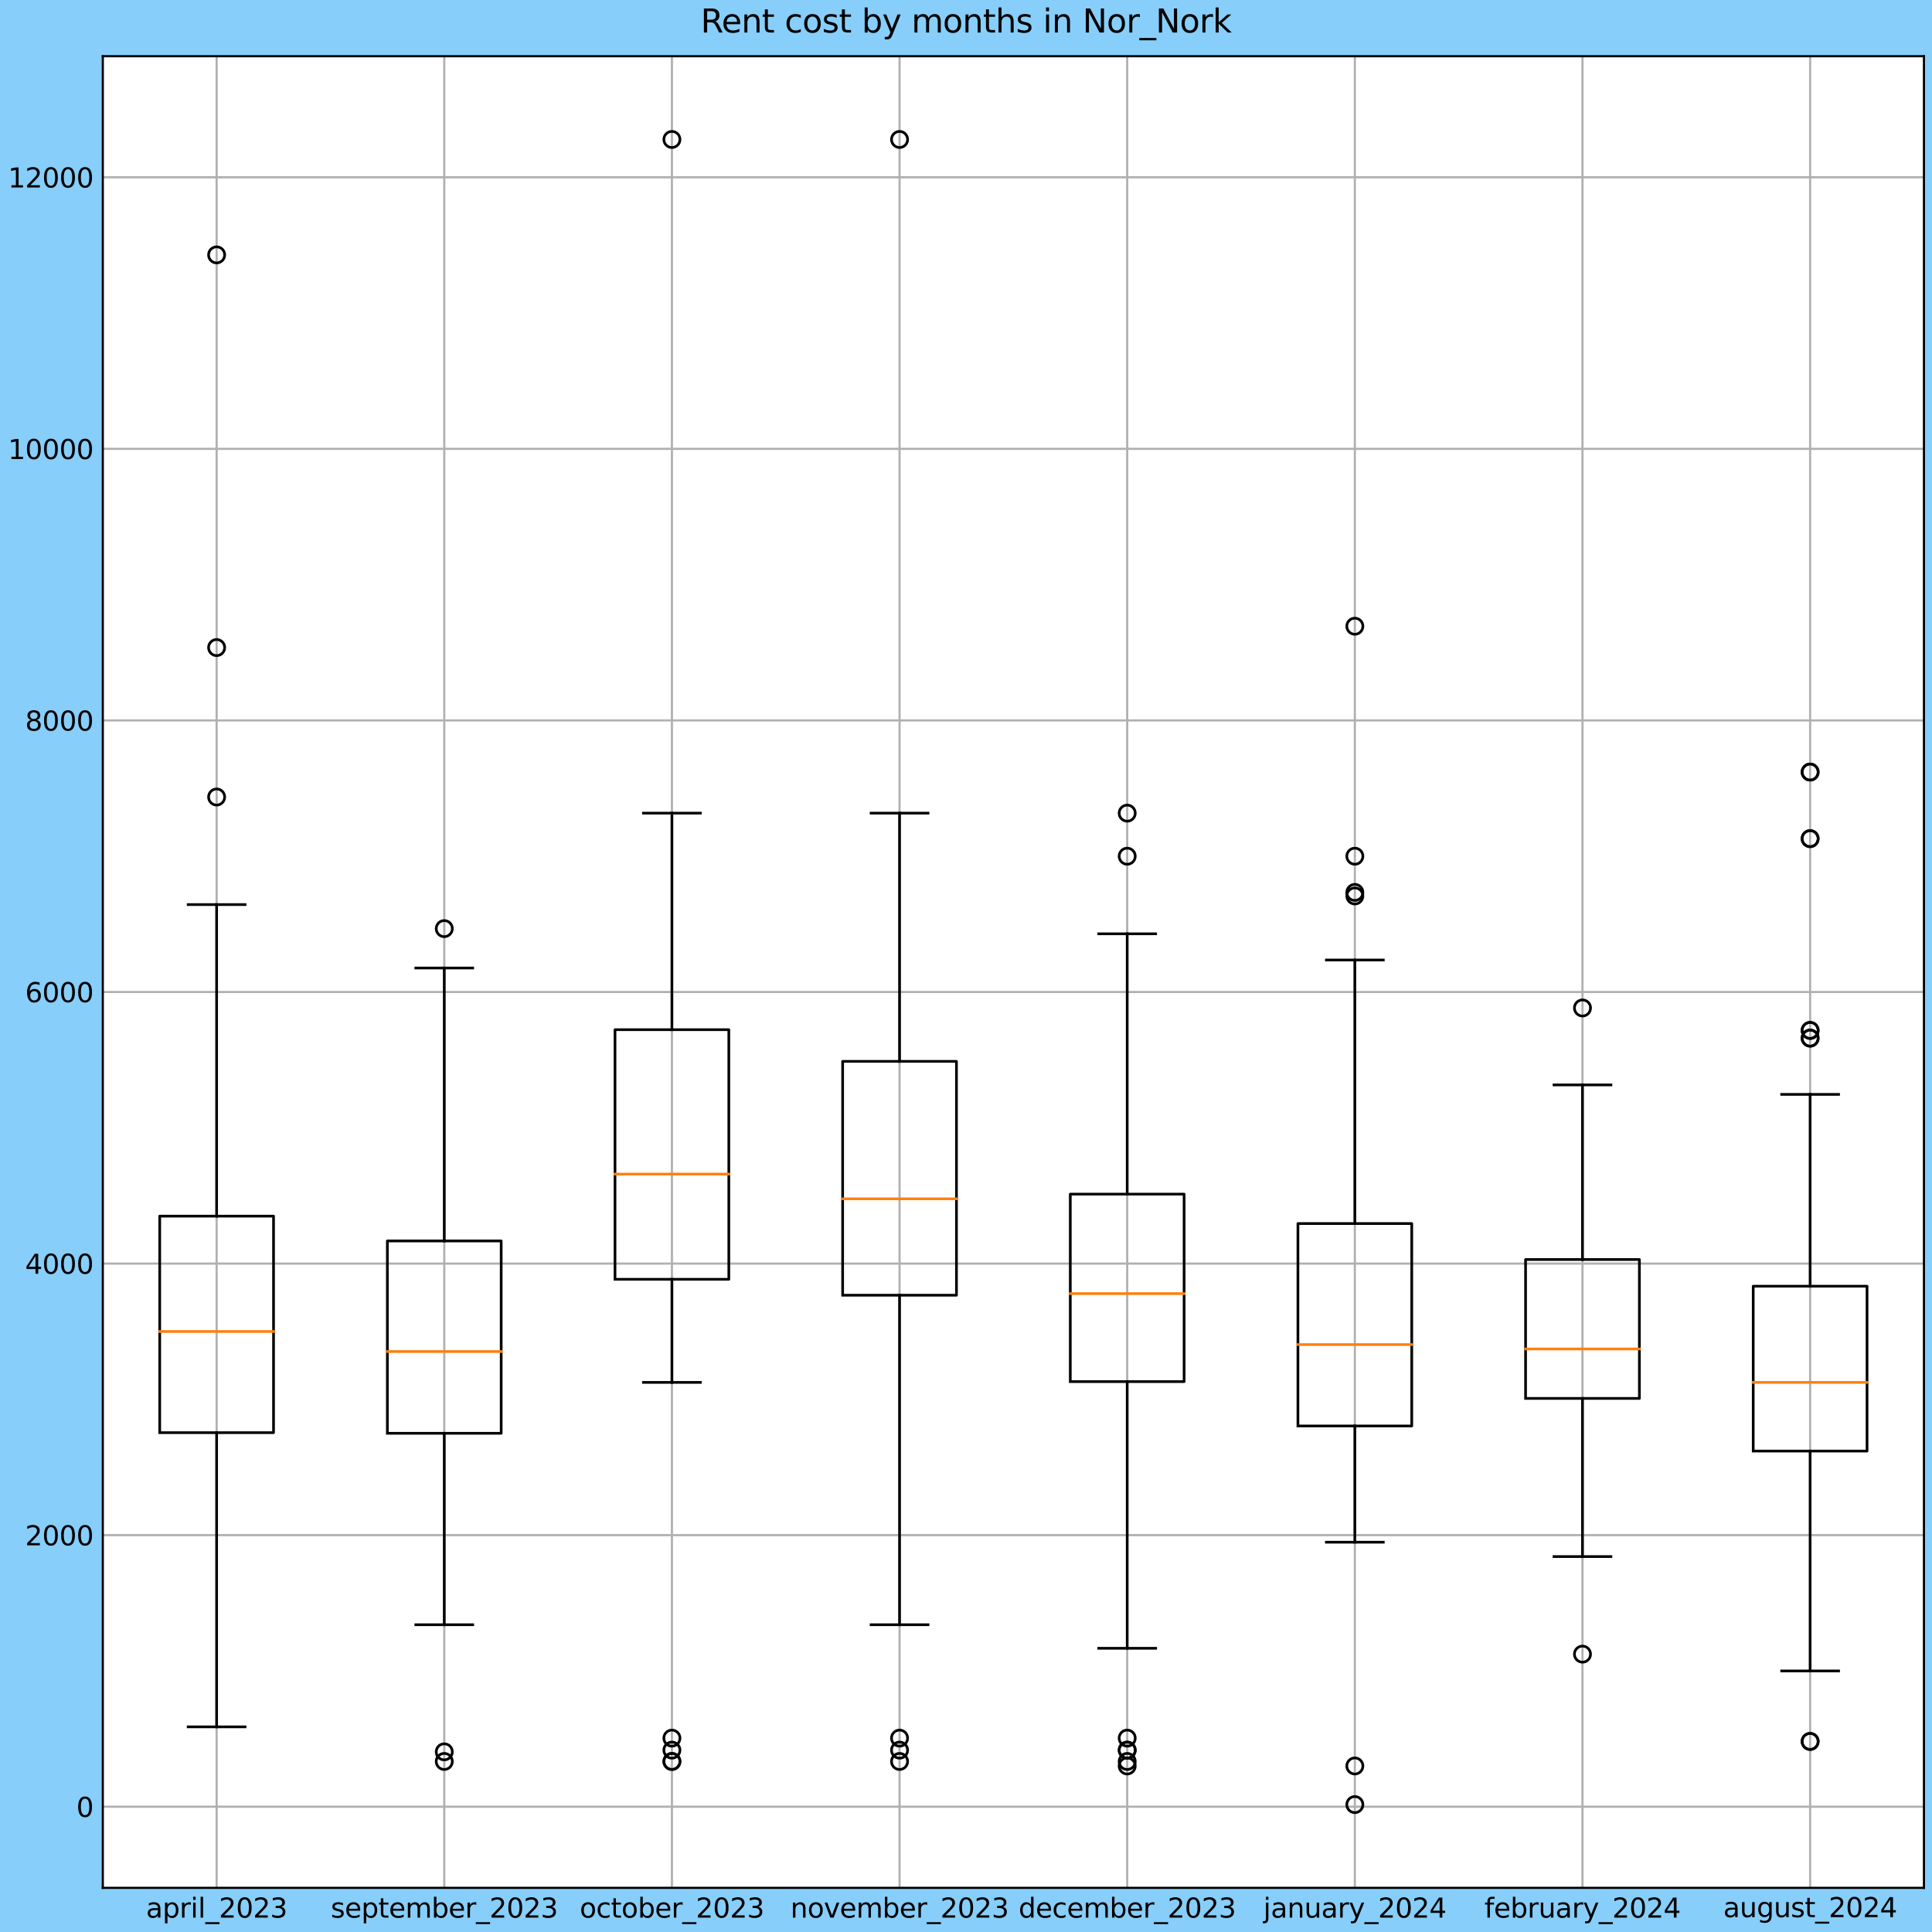 <?xml version="1.0" encoding="utf-8" standalone="no"?>
<!DOCTYPE svg PUBLIC "-//W3C//DTD SVG 1.1//EN"
  "http://www.w3.org/Graphics/SVG/1.1/DTD/svg11.dtd">
<svg xmlns:xlink="http://www.w3.org/1999/xlink" width="720pt" height="720pt" viewBox="0 0 720 720" xmlns="http://www.w3.org/2000/svg" version="1.1">
 <defs>
  <style type="text/css">*{stroke-linejoin: round; stroke-linecap: butt}</style>
 </defs>
 <g id="figure_1">
  <g id="patch_1">
   <path d="M 0 720 
L 720 720 
L 720 0 
L 0 0 
z
" style="fill: #87cefa"/>
  </g>
  <g id="axes_1">
   <g id="patch_2">
    <path d="M 38.313 703.544 
L 717 703.544 
L 717 20.948 
L 38.313 20.948 
z
" style="fill: #ffffff"/>
   </g>
   <g id="matplotlib.axis_1">
    <g id="xtick_1">
     <g id="line2d_1">
      <path d="M 80.731 703.544 
L 80.731 20.948 
" clip-path="url(#p7c874beedf)" style="fill: none; stroke: #b0b0b0; stroke-width: 0.8; stroke-linecap: square"/>
     </g>
     <g id="line2d_2"/>
     <g id="text_1">
      <!-- april_2023 -->
      <g transform="translate(54.434 714.642)scale(0.1 -0.1)">
       <defs>
        <path id="DejaVuSans-61" d="M 2194 1759 
Q 1497 1759 1228 1600 
Q 959 1441 959 1056 
Q 959 750 1161 570 
Q 1363 391 1709 391 
Q 2188 391 2477 730 
Q 2766 1069 2766 1631 
L 2766 1759 
L 2194 1759 
z
M 3341 1997 
L 3341 0 
L 2766 0 
L 2766 531 
Q 2569 213 2275 61 
Q 1981 -91 1556 -91 
Q 1019 -91 701 211 
Q 384 513 384 1019 
Q 384 1609 779 1909 
Q 1175 2209 1959 2209 
L 2766 2209 
L 2766 2266 
Q 2766 2663 2505 2880 
Q 2244 3097 1772 3097 
Q 1472 3097 1187 3025 
Q 903 2953 641 2809 
L 641 3341 
Q 956 3463 1253 3523 
Q 1550 3584 1831 3584 
Q 2591 3584 2966 3190 
Q 3341 2797 3341 1997 
z
" transform="scale(0.016)"/>
        <path id="DejaVuSans-70" d="M 1159 525 
L 1159 -1331 
L 581 -1331 
L 581 3500 
L 1159 3500 
L 1159 2969 
Q 1341 3281 1617 3432 
Q 1894 3584 2278 3584 
Q 2916 3584 3314 3078 
Q 3713 2572 3713 1747 
Q 3713 922 3314 415 
Q 2916 -91 2278 -91 
Q 1894 -91 1617 61 
Q 1341 213 1159 525 
z
M 3116 1747 
Q 3116 2381 2855 2742 
Q 2594 3103 2138 3103 
Q 1681 3103 1420 2742 
Q 1159 2381 1159 1747 
Q 1159 1113 1420 752 
Q 1681 391 2138 391 
Q 2594 391 2855 752 
Q 3116 1113 3116 1747 
z
" transform="scale(0.016)"/>
        <path id="DejaVuSans-72" d="M 2631 2963 
Q 2534 3019 2420 3045 
Q 2306 3072 2169 3072 
Q 1681 3072 1420 2755 
Q 1159 2438 1159 1844 
L 1159 0 
L 581 0 
L 581 3500 
L 1159 3500 
L 1159 2956 
Q 1341 3275 1631 3429 
Q 1922 3584 2338 3584 
Q 2397 3584 2469 3576 
Q 2541 3569 2628 3553 
L 2631 2963 
z
" transform="scale(0.016)"/>
        <path id="DejaVuSans-69" d="M 603 3500 
L 1178 3500 
L 1178 0 
L 603 0 
L 603 3500 
z
M 603 4863 
L 1178 4863 
L 1178 4134 
L 603 4134 
L 603 4863 
z
" transform="scale(0.016)"/>
        <path id="DejaVuSans-6c" d="M 603 4863 
L 1178 4863 
L 1178 0 
L 603 0 
L 603 4863 
z
" transform="scale(0.016)"/>
        <path id="DejaVuSans-5f" d="M 3263 -1063 
L 3263 -1509 
L -63 -1509 
L -63 -1063 
L 3263 -1063 
z
" transform="scale(0.016)"/>
        <path id="DejaVuSans-32" d="M 1228 531 
L 3431 531 
L 3431 0 
L 469 0 
L 469 531 
Q 828 903 1448 1529 
Q 2069 2156 2228 2338 
Q 2531 2678 2651 2914 
Q 2772 3150 2772 3378 
Q 2772 3750 2511 3984 
Q 2250 4219 1831 4219 
Q 1534 4219 1204 4116 
Q 875 4013 500 3803 
L 500 4441 
Q 881 4594 1212 4672 
Q 1544 4750 1819 4750 
Q 2544 4750 2975 4387 
Q 3406 4025 3406 3419 
Q 3406 3131 3298 2873 
Q 3191 2616 2906 2266 
Q 2828 2175 2409 1742 
Q 1991 1309 1228 531 
z
" transform="scale(0.016)"/>
        <path id="DejaVuSans-30" d="M 2034 4250 
Q 1547 4250 1301 3770 
Q 1056 3291 1056 2328 
Q 1056 1369 1301 889 
Q 1547 409 2034 409 
Q 2525 409 2770 889 
Q 3016 1369 3016 2328 
Q 3016 3291 2770 3770 
Q 2525 4250 2034 4250 
z
M 2034 4750 
Q 2819 4750 3233 4129 
Q 3647 3509 3647 2328 
Q 3647 1150 3233 529 
Q 2819 -91 2034 -91 
Q 1250 -91 836 529 
Q 422 1150 422 2328 
Q 422 3509 836 4129 
Q 1250 4750 2034 4750 
z
" transform="scale(0.016)"/>
        <path id="DejaVuSans-33" d="M 2597 2516 
Q 3050 2419 3304 2112 
Q 3559 1806 3559 1356 
Q 3559 666 3084 287 
Q 2609 -91 1734 -91 
Q 1441 -91 1130 -33 
Q 819 25 488 141 
L 488 750 
Q 750 597 1062 519 
Q 1375 441 1716 441 
Q 2309 441 2620 675 
Q 2931 909 2931 1356 
Q 2931 1769 2642 2001 
Q 2353 2234 1838 2234 
L 1294 2234 
L 1294 2753 
L 1863 2753 
Q 2328 2753 2575 2939 
Q 2822 3125 2822 3475 
Q 2822 3834 2567 4026 
Q 2313 4219 1838 4219 
Q 1578 4219 1281 4162 
Q 984 4106 628 3988 
L 628 4550 
Q 988 4650 1302 4700 
Q 1616 4750 1894 4750 
Q 2613 4750 3031 4423 
Q 3450 4097 3450 3541 
Q 3450 3153 3228 2886 
Q 3006 2619 2597 2516 
z
" transform="scale(0.016)"/>
       </defs>
       <use xlink:href="#DejaVuSans-61"/>
       <use xlink:href="#DejaVuSans-70" x="61.279"/>
       <use xlink:href="#DejaVuSans-72" x="124.756"/>
       <use xlink:href="#DejaVuSans-69" x="165.869"/>
       <use xlink:href="#DejaVuSans-6c" x="193.652"/>
       <use xlink:href="#DejaVuSans-5f" x="221.436"/>
       <use xlink:href="#DejaVuSans-32" x="271.436"/>
       <use xlink:href="#DejaVuSans-30" x="335.059"/>
       <use xlink:href="#DejaVuSans-32" x="398.682"/>
       <use xlink:href="#DejaVuSans-33" x="462.305"/>
      </g>
     </g>
    </g>
    <g id="xtick_2">
     <g id="line2d_3">
      <path d="M 165.567 703.544 
L 165.567 20.948 
" clip-path="url(#p7c874beedf)" style="fill: none; stroke: #b0b0b0; stroke-width: 0.8; stroke-linecap: square"/>
     </g>
     <g id="line2d_4"/>
     <g id="text_2">
      <!-- september_2023 -->
      <g transform="translate(123.273 714.642)scale(0.1 -0.1)">
       <defs>
        <path id="DejaVuSans-73" d="M 2834 3397 
L 2834 2853 
Q 2591 2978 2328 3040 
Q 2066 3103 1784 3103 
Q 1356 3103 1142 2972 
Q 928 2841 928 2578 
Q 928 2378 1081 2264 
Q 1234 2150 1697 2047 
L 1894 2003 
Q 2506 1872 2764 1633 
Q 3022 1394 3022 966 
Q 3022 478 2636 193 
Q 2250 -91 1575 -91 
Q 1294 -91 989 -36 
Q 684 19 347 128 
L 347 722 
Q 666 556 975 473 
Q 1284 391 1588 391 
Q 1994 391 2212 530 
Q 2431 669 2431 922 
Q 2431 1156 2273 1281 
Q 2116 1406 1581 1522 
L 1381 1569 
Q 847 1681 609 1914 
Q 372 2147 372 2553 
Q 372 3047 722 3315 
Q 1072 3584 1716 3584 
Q 2034 3584 2315 3537 
Q 2597 3491 2834 3397 
z
" transform="scale(0.016)"/>
        <path id="DejaVuSans-65" d="M 3597 1894 
L 3597 1613 
L 953 1613 
Q 991 1019 1311 708 
Q 1631 397 2203 397 
Q 2534 397 2845 478 
Q 3156 559 3463 722 
L 3463 178 
Q 3153 47 2828 -22 
Q 2503 -91 2169 -91 
Q 1331 -91 842 396 
Q 353 884 353 1716 
Q 353 2575 817 3079 
Q 1281 3584 2069 3584 
Q 2775 3584 3186 3129 
Q 3597 2675 3597 1894 
z
M 3022 2063 
Q 3016 2534 2758 2815 
Q 2500 3097 2075 3097 
Q 1594 3097 1305 2825 
Q 1016 2553 972 2059 
L 3022 2063 
z
" transform="scale(0.016)"/>
        <path id="DejaVuSans-74" d="M 1172 4494 
L 1172 3500 
L 2356 3500 
L 2356 3053 
L 1172 3053 
L 1172 1153 
Q 1172 725 1289 603 
Q 1406 481 1766 481 
L 2356 481 
L 2356 0 
L 1766 0 
Q 1100 0 847 248 
Q 594 497 594 1153 
L 594 3053 
L 172 3053 
L 172 3500 
L 594 3500 
L 594 4494 
L 1172 4494 
z
" transform="scale(0.016)"/>
        <path id="DejaVuSans-6d" d="M 3328 2828 
Q 3544 3216 3844 3400 
Q 4144 3584 4550 3584 
Q 5097 3584 5394 3201 
Q 5691 2819 5691 2113 
L 5691 0 
L 5113 0 
L 5113 2094 
Q 5113 2597 4934 2840 
Q 4756 3084 4391 3084 
Q 3944 3084 3684 2787 
Q 3425 2491 3425 1978 
L 3425 0 
L 2847 0 
L 2847 2094 
Q 2847 2600 2669 2842 
Q 2491 3084 2119 3084 
Q 1678 3084 1418 2786 
Q 1159 2488 1159 1978 
L 1159 0 
L 581 0 
L 581 3500 
L 1159 3500 
L 1159 2956 
Q 1356 3278 1631 3431 
Q 1906 3584 2284 3584 
Q 2666 3584 2933 3390 
Q 3200 3197 3328 2828 
z
" transform="scale(0.016)"/>
        <path id="DejaVuSans-62" d="M 3116 1747 
Q 3116 2381 2855 2742 
Q 2594 3103 2138 3103 
Q 1681 3103 1420 2742 
Q 1159 2381 1159 1747 
Q 1159 1113 1420 752 
Q 1681 391 2138 391 
Q 2594 391 2855 752 
Q 3116 1113 3116 1747 
z
M 1159 2969 
Q 1341 3281 1617 3432 
Q 1894 3584 2278 3584 
Q 2916 3584 3314 3078 
Q 3713 2572 3713 1747 
Q 3713 922 3314 415 
Q 2916 -91 2278 -91 
Q 1894 -91 1617 61 
Q 1341 213 1159 525 
L 1159 0 
L 581 0 
L 581 4863 
L 1159 4863 
L 1159 2969 
z
" transform="scale(0.016)"/>
       </defs>
       <use xlink:href="#DejaVuSans-73"/>
       <use xlink:href="#DejaVuSans-65" x="52.1"/>
       <use xlink:href="#DejaVuSans-70" x="113.623"/>
       <use xlink:href="#DejaVuSans-74" x="177.1"/>
       <use xlink:href="#DejaVuSans-65" x="216.309"/>
       <use xlink:href="#DejaVuSans-6d" x="277.832"/>
       <use xlink:href="#DejaVuSans-62" x="375.244"/>
       <use xlink:href="#DejaVuSans-65" x="438.721"/>
       <use xlink:href="#DejaVuSans-72" x="500.244"/>
       <use xlink:href="#DejaVuSans-5f" x="541.357"/>
       <use xlink:href="#DejaVuSans-32" x="591.357"/>
       <use xlink:href="#DejaVuSans-30" x="654.98"/>
       <use xlink:href="#DejaVuSans-32" x="718.604"/>
       <use xlink:href="#DejaVuSans-33" x="782.227"/>
      </g>
     </g>
    </g>
    <g id="xtick_3">
     <g id="line2d_5">
      <path d="M 250.402 703.544 
L 250.402 20.948 
" clip-path="url(#p7c874beedf)" style="fill: none; stroke: #b0b0b0; stroke-width: 0.8; stroke-linecap: square"/>
     </g>
     <g id="line2d_6"/>
     <g id="text_3">
      <!-- october_2023 -->
      <g transform="translate(216.043 714.642)scale(0.1 -0.1)">
       <defs>
        <path id="DejaVuSans-6f" d="M 1959 3097 
Q 1497 3097 1228 2736 
Q 959 2375 959 1747 
Q 959 1119 1226 758 
Q 1494 397 1959 397 
Q 2419 397 2687 759 
Q 2956 1122 2956 1747 
Q 2956 2369 2687 2733 
Q 2419 3097 1959 3097 
z
M 1959 3584 
Q 2709 3584 3137 3096 
Q 3566 2609 3566 1747 
Q 3566 888 3137 398 
Q 2709 -91 1959 -91 
Q 1206 -91 779 398 
Q 353 888 353 1747 
Q 353 2609 779 3096 
Q 1206 3584 1959 3584 
z
" transform="scale(0.016)"/>
        <path id="DejaVuSans-63" d="M 3122 3366 
L 3122 2828 
Q 2878 2963 2633 3030 
Q 2388 3097 2138 3097 
Q 1578 3097 1268 2742 
Q 959 2388 959 1747 
Q 959 1106 1268 751 
Q 1578 397 2138 397 
Q 2388 397 2633 464 
Q 2878 531 3122 666 
L 3122 134 
Q 2881 22 2623 -34 
Q 2366 -91 2075 -91 
Q 1284 -91 818 406 
Q 353 903 353 1747 
Q 353 2603 823 3093 
Q 1294 3584 2113 3584 
Q 2378 3584 2631 3529 
Q 2884 3475 3122 3366 
z
" transform="scale(0.016)"/>
       </defs>
       <use xlink:href="#DejaVuSans-6f"/>
       <use xlink:href="#DejaVuSans-63" x="61.182"/>
       <use xlink:href="#DejaVuSans-74" x="116.162"/>
       <use xlink:href="#DejaVuSans-6f" x="155.371"/>
       <use xlink:href="#DejaVuSans-62" x="216.553"/>
       <use xlink:href="#DejaVuSans-65" x="280.029"/>
       <use xlink:href="#DejaVuSans-72" x="341.553"/>
       <use xlink:href="#DejaVuSans-5f" x="382.666"/>
       <use xlink:href="#DejaVuSans-32" x="432.666"/>
       <use xlink:href="#DejaVuSans-30" x="496.289"/>
       <use xlink:href="#DejaVuSans-32" x="559.912"/>
       <use xlink:href="#DejaVuSans-33" x="623.535"/>
      </g>
     </g>
    </g>
    <g id="xtick_4">
     <g id="line2d_7">
      <path d="M 335.238 703.544 
L 335.238 20.948 
" clip-path="url(#p7c874beedf)" style="fill: none; stroke: #b0b0b0; stroke-width: 0.8; stroke-linecap: square"/>
     </g>
     <g id="line2d_8"/>
     <g id="text_4">
      <!-- november_2023 -->
      <g transform="translate(294.573 714.642)scale(0.1 -0.1)">
       <defs>
        <path id="DejaVuSans-6e" d="M 3513 2113 
L 3513 0 
L 2938 0 
L 2938 2094 
Q 2938 2591 2744 2837 
Q 2550 3084 2163 3084 
Q 1697 3084 1428 2787 
Q 1159 2491 1159 1978 
L 1159 0 
L 581 0 
L 581 3500 
L 1159 3500 
L 1159 2956 
Q 1366 3272 1645 3428 
Q 1925 3584 2291 3584 
Q 2894 3584 3203 3211 
Q 3513 2838 3513 2113 
z
" transform="scale(0.016)"/>
        <path id="DejaVuSans-76" d="M 191 3500 
L 800 3500 
L 1894 563 
L 2988 3500 
L 3597 3500 
L 2284 0 
L 1503 0 
L 191 3500 
z
" transform="scale(0.016)"/>
       </defs>
       <use xlink:href="#DejaVuSans-6e"/>
       <use xlink:href="#DejaVuSans-6f" x="63.379"/>
       <use xlink:href="#DejaVuSans-76" x="124.561"/>
       <use xlink:href="#DejaVuSans-65" x="183.74"/>
       <use xlink:href="#DejaVuSans-6d" x="245.264"/>
       <use xlink:href="#DejaVuSans-62" x="342.676"/>
       <use xlink:href="#DejaVuSans-65" x="406.152"/>
       <use xlink:href="#DejaVuSans-72" x="467.676"/>
       <use xlink:href="#DejaVuSans-5f" x="508.789"/>
       <use xlink:href="#DejaVuSans-32" x="558.789"/>
       <use xlink:href="#DejaVuSans-30" x="622.412"/>
       <use xlink:href="#DejaVuSans-32" x="686.035"/>
       <use xlink:href="#DejaVuSans-33" x="749.658"/>
      </g>
     </g>
    </g>
    <g id="xtick_5">
     <g id="line2d_9">
      <path d="M 420.074 703.544 
L 420.074 20.948 
" clip-path="url(#p7c874beedf)" style="fill: none; stroke: #b0b0b0; stroke-width: 0.8; stroke-linecap: square"/>
     </g>
     <g id="line2d_10"/>
     <g id="text_5">
      <!-- december_2023 -->
      <g transform="translate(379.596 714.642)scale(0.1 -0.1)">
       <defs>
        <path id="DejaVuSans-64" d="M 2906 2969 
L 2906 4863 
L 3481 4863 
L 3481 0 
L 2906 0 
L 2906 525 
Q 2725 213 2448 61 
Q 2172 -91 1784 -91 
Q 1150 -91 751 415 
Q 353 922 353 1747 
Q 353 2572 751 3078 
Q 1150 3584 1784 3584 
Q 2172 3584 2448 3432 
Q 2725 3281 2906 2969 
z
M 947 1747 
Q 947 1113 1208 752 
Q 1469 391 1925 391 
Q 2381 391 2643 752 
Q 2906 1113 2906 1747 
Q 2906 2381 2643 2742 
Q 2381 3103 1925 3103 
Q 1469 3103 1208 2742 
Q 947 2381 947 1747 
z
" transform="scale(0.016)"/>
       </defs>
       <use xlink:href="#DejaVuSans-64"/>
       <use xlink:href="#DejaVuSans-65" x="63.477"/>
       <use xlink:href="#DejaVuSans-63" x="125"/>
       <use xlink:href="#DejaVuSans-65" x="179.98"/>
       <use xlink:href="#DejaVuSans-6d" x="241.504"/>
       <use xlink:href="#DejaVuSans-62" x="338.916"/>
       <use xlink:href="#DejaVuSans-65" x="402.393"/>
       <use xlink:href="#DejaVuSans-72" x="463.916"/>
       <use xlink:href="#DejaVuSans-5f" x="505.029"/>
       <use xlink:href="#DejaVuSans-32" x="555.029"/>
       <use xlink:href="#DejaVuSans-30" x="618.652"/>
       <use xlink:href="#DejaVuSans-32" x="682.275"/>
       <use xlink:href="#DejaVuSans-33" x="745.898"/>
      </g>
     </g>
    </g>
    <g id="xtick_6">
     <g id="line2d_11">
      <path d="M 504.91 703.544 
L 504.91 20.948 
" clip-path="url(#p7c874beedf)" style="fill: none; stroke: #b0b0b0; stroke-width: 0.8; stroke-linecap: square"/>
     </g>
     <g id="line2d_12"/>
     <g id="text_6">
      <!-- january_2024 -->
      <g transform="translate(470.816 714.642)scale(0.1 -0.1)">
       <defs>
        <path id="DejaVuSans-6a" d="M 603 3500 
L 1178 3500 
L 1178 -63 
Q 1178 -731 923 -1031 
Q 669 -1331 103 -1331 
L -116 -1331 
L -116 -844 
L 38 -844 
Q 366 -844 484 -692 
Q 603 -541 603 -63 
L 603 3500 
z
M 603 4863 
L 1178 4863 
L 1178 4134 
L 603 4134 
L 603 4863 
z
" transform="scale(0.016)"/>
        <path id="DejaVuSans-75" d="M 544 1381 
L 544 3500 
L 1119 3500 
L 1119 1403 
Q 1119 906 1312 657 
Q 1506 409 1894 409 
Q 2359 409 2629 706 
Q 2900 1003 2900 1516 
L 2900 3500 
L 3475 3500 
L 3475 0 
L 2900 0 
L 2900 538 
Q 2691 219 2414 64 
Q 2138 -91 1772 -91 
Q 1169 -91 856 284 
Q 544 659 544 1381 
z
M 1991 3584 
L 1991 3584 
z
" transform="scale(0.016)"/>
        <path id="DejaVuSans-79" d="M 2059 -325 
Q 1816 -950 1584 -1140 
Q 1353 -1331 966 -1331 
L 506 -1331 
L 506 -850 
L 844 -850 
Q 1081 -850 1212 -737 
Q 1344 -625 1503 -206 
L 1606 56 
L 191 3500 
L 800 3500 
L 1894 763 
L 2988 3500 
L 3597 3500 
L 2059 -325 
z
" transform="scale(0.016)"/>
        <path id="DejaVuSans-34" d="M 2419 4116 
L 825 1625 
L 2419 1625 
L 2419 4116 
z
M 2253 4666 
L 3047 4666 
L 3047 1625 
L 3713 1625 
L 3713 1100 
L 3047 1100 
L 3047 0 
L 2419 0 
L 2419 1100 
L 313 1100 
L 313 1709 
L 2253 4666 
z
" transform="scale(0.016)"/>
       </defs>
       <use xlink:href="#DejaVuSans-6a"/>
       <use xlink:href="#DejaVuSans-61" x="27.783"/>
       <use xlink:href="#DejaVuSans-6e" x="89.062"/>
       <use xlink:href="#DejaVuSans-75" x="152.441"/>
       <use xlink:href="#DejaVuSans-61" x="215.82"/>
       <use xlink:href="#DejaVuSans-72" x="277.1"/>
       <use xlink:href="#DejaVuSans-79" x="318.213"/>
       <use xlink:href="#DejaVuSans-5f" x="377.393"/>
       <use xlink:href="#DejaVuSans-32" x="427.393"/>
       <use xlink:href="#DejaVuSans-30" x="491.016"/>
       <use xlink:href="#DejaVuSans-32" x="554.639"/>
       <use xlink:href="#DejaVuSans-34" x="618.262"/>
      </g>
     </g>
    </g>
    <g id="xtick_7">
     <g id="line2d_13">
      <path d="M 589.746 703.544 
L 589.746 20.948 
" clip-path="url(#p7c874beedf)" style="fill: none; stroke: #b0b0b0; stroke-width: 0.8; stroke-linecap: square"/>
     </g>
     <g id="line2d_14"/>
     <g id="text_7">
      <!-- february_2024 -->
      <g transform="translate(553.207 714.642)scale(0.1 -0.1)">
       <defs>
        <path id="DejaVuSans-66" d="M 2375 4863 
L 2375 4384 
L 1825 4384 
Q 1516 4384 1395 4259 
Q 1275 4134 1275 3809 
L 1275 3500 
L 2222 3500 
L 2222 3053 
L 1275 3053 
L 1275 0 
L 697 0 
L 697 3053 
L 147 3053 
L 147 3500 
L 697 3500 
L 697 3744 
Q 697 4328 969 4595 
Q 1241 4863 1831 4863 
L 2375 4863 
z
" transform="scale(0.016)"/>
       </defs>
       <use xlink:href="#DejaVuSans-66"/>
       <use xlink:href="#DejaVuSans-65" x="35.205"/>
       <use xlink:href="#DejaVuSans-62" x="96.729"/>
       <use xlink:href="#DejaVuSans-72" x="160.205"/>
       <use xlink:href="#DejaVuSans-75" x="201.318"/>
       <use xlink:href="#DejaVuSans-61" x="264.697"/>
       <use xlink:href="#DejaVuSans-72" x="325.977"/>
       <use xlink:href="#DejaVuSans-79" x="367.09"/>
       <use xlink:href="#DejaVuSans-5f" x="426.27"/>
       <use xlink:href="#DejaVuSans-32" x="476.27"/>
       <use xlink:href="#DejaVuSans-30" x="539.893"/>
       <use xlink:href="#DejaVuSans-32" x="603.516"/>
       <use xlink:href="#DejaVuSans-34" x="667.139"/>
      </g>
     </g>
    </g>
    <g id="xtick_8">
     <g id="line2d_15">
      <path d="M 674.582 703.544 
L 674.582 20.948 
" clip-path="url(#p7c874beedf)" style="fill: none; stroke: #b0b0b0; stroke-width: 0.8; stroke-linecap: square"/>
     </g>
     <g id="line2d_16"/>
     <g id="text_8">
      <!-- august_2024 -->
      <g transform="translate(642.216 714.465)scale(0.1 -0.1)">
       <defs>
        <path id="DejaVuSans-67" d="M 2906 1791 
Q 2906 2416 2648 2759 
Q 2391 3103 1925 3103 
Q 1463 3103 1205 2759 
Q 947 2416 947 1791 
Q 947 1169 1205 825 
Q 1463 481 1925 481 
Q 2391 481 2648 825 
Q 2906 1169 2906 1791 
z
M 3481 434 
Q 3481 -459 3084 -895 
Q 2688 -1331 1869 -1331 
Q 1566 -1331 1297 -1286 
Q 1028 -1241 775 -1147 
L 775 -588 
Q 1028 -725 1275 -790 
Q 1522 -856 1778 -856 
Q 2344 -856 2625 -561 
Q 2906 -266 2906 331 
L 2906 616 
Q 2728 306 2450 153 
Q 2172 0 1784 0 
Q 1141 0 747 490 
Q 353 981 353 1791 
Q 353 2603 747 3093 
Q 1141 3584 1784 3584 
Q 2172 3584 2450 3431 
Q 2728 3278 2906 2969 
L 2906 3500 
L 3481 3500 
L 3481 434 
z
" transform="scale(0.016)"/>
       </defs>
       <use xlink:href="#DejaVuSans-61"/>
       <use xlink:href="#DejaVuSans-75" x="61.279"/>
       <use xlink:href="#DejaVuSans-67" x="124.658"/>
       <use xlink:href="#DejaVuSans-75" x="188.135"/>
       <use xlink:href="#DejaVuSans-73" x="251.514"/>
       <use xlink:href="#DejaVuSans-74" x="303.613"/>
       <use xlink:href="#DejaVuSans-5f" x="342.822"/>
       <use xlink:href="#DejaVuSans-32" x="392.822"/>
       <use xlink:href="#DejaVuSans-30" x="456.445"/>
       <use xlink:href="#DejaVuSans-32" x="520.068"/>
       <use xlink:href="#DejaVuSans-34" x="583.691"/>
      </g>
     </g>
    </g>
   </g>
   <g id="matplotlib.axis_2">
    <g id="ytick_1">
     <g id="line2d_17">
      <path d="M 38.313 673.307 
L 717 673.307 
" clip-path="url(#p7c874beedf)" style="fill: none; stroke: #b0b0b0; stroke-width: 0.8; stroke-linecap: square"/>
     </g>
     <g id="line2d_18"/>
     <g id="text_9">
      <!-- 0 -->
      <g transform="translate(28.45 677.106)scale(0.1 -0.1)">
       <use xlink:href="#DejaVuSans-30"/>
      </g>
     </g>
    </g>
    <g id="ytick_2">
     <g id="line2d_19">
      <path d="M 38.313 572.1 
L 717 572.1 
" clip-path="url(#p7c874beedf)" style="fill: none; stroke: #b0b0b0; stroke-width: 0.8; stroke-linecap: square"/>
     </g>
     <g id="line2d_20"/>
     <g id="text_10">
      <!-- 2000 -->
      <g transform="translate(9.363 575.9)scale(0.1 -0.1)">
       <use xlink:href="#DejaVuSans-32"/>
       <use xlink:href="#DejaVuSans-30" x="63.623"/>
       <use xlink:href="#DejaVuSans-30" x="127.246"/>
       <use xlink:href="#DejaVuSans-30" x="190.869"/>
      </g>
     </g>
    </g>
    <g id="ytick_3">
     <g id="line2d_21">
      <path d="M 38.313 470.894 
L 717 470.894 
" clip-path="url(#p7c874beedf)" style="fill: none; stroke: #b0b0b0; stroke-width: 0.8; stroke-linecap: square"/>
     </g>
     <g id="line2d_22"/>
     <g id="text_11">
      <!-- 4000 -->
      <g transform="translate(9.363 474.693)scale(0.1 -0.1)">
       <use xlink:href="#DejaVuSans-34"/>
       <use xlink:href="#DejaVuSans-30" x="63.623"/>
       <use xlink:href="#DejaVuSans-30" x="127.246"/>
       <use xlink:href="#DejaVuSans-30" x="190.869"/>
      </g>
     </g>
    </g>
    <g id="ytick_4">
     <g id="line2d_23">
      <path d="M 38.313 369.687 
L 717 369.687 
" clip-path="url(#p7c874beedf)" style="fill: none; stroke: #b0b0b0; stroke-width: 0.8; stroke-linecap: square"/>
     </g>
     <g id="line2d_24"/>
     <g id="text_12">
      <!-- 6000 -->
      <g transform="translate(9.363 373.486)scale(0.1 -0.1)">
       <defs>
        <path id="DejaVuSans-36" d="M 2113 2584 
Q 1688 2584 1439 2293 
Q 1191 2003 1191 1497 
Q 1191 994 1439 701 
Q 1688 409 2113 409 
Q 2538 409 2786 701 
Q 3034 994 3034 1497 
Q 3034 2003 2786 2293 
Q 2538 2584 2113 2584 
z
M 3366 4563 
L 3366 3988 
Q 3128 4100 2886 4159 
Q 2644 4219 2406 4219 
Q 1781 4219 1451 3797 
Q 1122 3375 1075 2522 
Q 1259 2794 1537 2939 
Q 1816 3084 2150 3084 
Q 2853 3084 3261 2657 
Q 3669 2231 3669 1497 
Q 3669 778 3244 343 
Q 2819 -91 2113 -91 
Q 1303 -91 875 529 
Q 447 1150 447 2328 
Q 447 3434 972 4092 
Q 1497 4750 2381 4750 
Q 2619 4750 2861 4703 
Q 3103 4656 3366 4563 
z
" transform="scale(0.016)"/>
       </defs>
       <use xlink:href="#DejaVuSans-36"/>
       <use xlink:href="#DejaVuSans-30" x="63.623"/>
       <use xlink:href="#DejaVuSans-30" x="127.246"/>
       <use xlink:href="#DejaVuSans-30" x="190.869"/>
      </g>
     </g>
    </g>
    <g id="ytick_5">
     <g id="line2d_25">
      <path d="M 38.313 268.481 
L 717 268.481 
" clip-path="url(#p7c874beedf)" style="fill: none; stroke: #b0b0b0; stroke-width: 0.8; stroke-linecap: square"/>
     </g>
     <g id="line2d_26"/>
     <g id="text_13">
      <!-- 8000 -->
      <g transform="translate(9.363 272.28)scale(0.1 -0.1)">
       <defs>
        <path id="DejaVuSans-38" d="M 2034 2216 
Q 1584 2216 1326 1975 
Q 1069 1734 1069 1313 
Q 1069 891 1326 650 
Q 1584 409 2034 409 
Q 2484 409 2743 651 
Q 3003 894 3003 1313 
Q 3003 1734 2745 1975 
Q 2488 2216 2034 2216 
z
M 1403 2484 
Q 997 2584 770 2862 
Q 544 3141 544 3541 
Q 544 4100 942 4425 
Q 1341 4750 2034 4750 
Q 2731 4750 3128 4425 
Q 3525 4100 3525 3541 
Q 3525 3141 3298 2862 
Q 3072 2584 2669 2484 
Q 3125 2378 3379 2068 
Q 3634 1759 3634 1313 
Q 3634 634 3220 271 
Q 2806 -91 2034 -91 
Q 1263 -91 848 271 
Q 434 634 434 1313 
Q 434 1759 690 2068 
Q 947 2378 1403 2484 
z
M 1172 3481 
Q 1172 3119 1398 2916 
Q 1625 2713 2034 2713 
Q 2441 2713 2670 2916 
Q 2900 3119 2900 3481 
Q 2900 3844 2670 4047 
Q 2441 4250 2034 4250 
Q 1625 4250 1398 4047 
Q 1172 3844 1172 3481 
z
" transform="scale(0.016)"/>
       </defs>
       <use xlink:href="#DejaVuSans-38"/>
       <use xlink:href="#DejaVuSans-30" x="63.623"/>
       <use xlink:href="#DejaVuSans-30" x="127.246"/>
       <use xlink:href="#DejaVuSans-30" x="190.869"/>
      </g>
     </g>
    </g>
    <g id="ytick_6">
     <g id="line2d_27">
      <path d="M 38.313 167.274 
L 717 167.274 
" clip-path="url(#p7c874beedf)" style="fill: none; stroke: #b0b0b0; stroke-width: 0.8; stroke-linecap: square"/>
     </g>
     <g id="line2d_28"/>
     <g id="text_14">
      <!-- 10000 -->
      <g transform="translate(3 171.073)scale(0.1 -0.1)">
       <defs>
        <path id="DejaVuSans-31" d="M 794 531 
L 1825 531 
L 1825 4091 
L 703 3866 
L 703 4441 
L 1819 4666 
L 2450 4666 
L 2450 531 
L 3481 531 
L 3481 0 
L 794 0 
L 794 531 
z
" transform="scale(0.016)"/>
       </defs>
       <use xlink:href="#DejaVuSans-31"/>
       <use xlink:href="#DejaVuSans-30" x="63.623"/>
       <use xlink:href="#DejaVuSans-30" x="127.246"/>
       <use xlink:href="#DejaVuSans-30" x="190.869"/>
       <use xlink:href="#DejaVuSans-30" x="254.492"/>
      </g>
     </g>
    </g>
    <g id="ytick_7">
     <g id="line2d_29">
      <path d="M 38.313 66.067 
L 717 66.067 
" clip-path="url(#p7c874beedf)" style="fill: none; stroke: #b0b0b0; stroke-width: 0.8; stroke-linecap: square"/>
     </g>
     <g id="line2d_30"/>
     <g id="text_15">
      <!-- 12000 -->
      <g transform="translate(3 69.867)scale(0.1 -0.1)">
       <use xlink:href="#DejaVuSans-31"/>
       <use xlink:href="#DejaVuSans-32" x="63.623"/>
       <use xlink:href="#DejaVuSans-30" x="127.246"/>
       <use xlink:href="#DejaVuSans-30" x="190.869"/>
       <use xlink:href="#DejaVuSans-30" x="254.492"/>
      </g>
     </g>
    </g>
   </g>
   <g id="line2d_31">
    <path d="M 59.522 533.905 
L 101.94 533.905 
L 101.94 453.21 
L 59.522 453.21 
L 59.522 533.905 
" clip-path="url(#p7c874beedf)" style="fill: none; stroke: #000000; stroke-linecap: square"/>
   </g>
   <g id="line2d_32">
    <path d="M 80.731 533.905 
L 80.731 643.54 
" clip-path="url(#p7c874beedf)" style="fill: none; stroke: #000000; stroke-linecap: square"/>
   </g>
   <g id="line2d_33">
    <path d="M 80.731 453.21 
L 80.731 337.107 
" clip-path="url(#p7c874beedf)" style="fill: none; stroke: #000000; stroke-linecap: square"/>
   </g>
   <g id="line2d_34">
    <path d="M 70.126 643.54 
L 91.335 643.54 
" clip-path="url(#p7c874beedf)" style="fill: none; stroke: #000000; stroke-linecap: square"/>
   </g>
   <g id="line2d_35">
    <path d="M 70.126 337.107 
L 91.335 337.107 
" clip-path="url(#p7c874beedf)" style="fill: none; stroke: #000000; stroke-linecap: square"/>
   </g>
   <g id="line2d_36">
    <defs>
     <path id="mf6f746752e" d="M 0 3 
C 0.796 3 1.559 2.684 2.121 2.121 
C 2.684 1.559 3 0.796 3 0 
C 3 -0.796 2.684 -1.559 2.121 -2.121 
C 1.559 -2.684 0.796 -3 0 -3 
C -0.796 -3 -1.559 -2.684 -2.121 -2.121 
C -2.684 -1.559 -3 -0.796 -3 0 
C -3 0.796 -2.684 1.559 -2.121 2.121 
C -1.559 2.684 -0.796 3 0 3 
z
" style="stroke: #000000"/>
    </defs>
    <g clip-path="url(#p7c874beedf)">
     <use xlink:href="#mf6f746752e" x="80.731" y="241.328" style="fill-opacity: 0; stroke: #000000"/>
     <use xlink:href="#mf6f746752e" x="80.731" y="94.984" style="fill-opacity: 0; stroke: #000000"/>
     <use xlink:href="#mf6f746752e" x="80.731" y="297.026" style="fill-opacity: 0; stroke: #000000"/>
    </g>
   </g>
   <g id="line2d_37">
    <path d="M 144.358 534.148 
L 186.776 534.148 
L 186.776 462.46 
L 144.358 462.46 
L 144.358 534.148 
" clip-path="url(#p7c874beedf)" style="fill: none; stroke: #000000; stroke-linecap: square"/>
   </g>
   <g id="line2d_38">
    <path d="M 165.567 534.148 
L 165.567 605.499 
" clip-path="url(#p7c874beedf)" style="fill: none; stroke: #000000; stroke-linecap: square"/>
   </g>
   <g id="line2d_39">
    <path d="M 165.567 462.46 
L 165.567 360.757 
" clip-path="url(#p7c874beedf)" style="fill: none; stroke: #000000; stroke-linecap: square"/>
   </g>
   <g id="line2d_40">
    <path d="M 154.962 605.499 
L 176.171 605.499 
" clip-path="url(#p7c874beedf)" style="fill: none; stroke: #000000; stroke-linecap: square"/>
   </g>
   <g id="line2d_41">
    <path d="M 154.962 360.757 
L 176.171 360.757 
" clip-path="url(#p7c874beedf)" style="fill: none; stroke: #000000; stroke-linecap: square"/>
   </g>
   <g id="line2d_42">
    <g clip-path="url(#p7c874beedf)">
     <use xlink:href="#mf6f746752e" x="165.567" y="652.861" style="fill-opacity: 0; stroke: #000000"/>
     <use xlink:href="#mf6f746752e" x="165.567" y="656.439" style="fill-opacity: 0; stroke: #000000"/>
     <use xlink:href="#mf6f746752e" x="165.567" y="346.072" style="fill-opacity: 0; stroke: #000000"/>
    </g>
   </g>
   <g id="line2d_43">
    <path d="M 229.193 476.763 
L 271.611 476.763 
L 271.611 383.735 
L 229.193 383.735 
L 229.193 476.763 
" clip-path="url(#p7c874beedf)" style="fill: none; stroke: #000000; stroke-linecap: square"/>
   </g>
   <g id="line2d_44">
    <path d="M 250.402 476.763 
L 250.402 515.172 
" clip-path="url(#p7c874beedf)" style="fill: none; stroke: #000000; stroke-linecap: square"/>
   </g>
   <g id="line2d_45">
    <path d="M 250.402 383.735 
L 250.402 303.039 
" clip-path="url(#p7c874beedf)" style="fill: none; stroke: #000000; stroke-linecap: square"/>
   </g>
   <g id="line2d_46">
    <path d="M 239.798 515.172 
L 261.007 515.172 
" clip-path="url(#p7c874beedf)" style="fill: none; stroke: #000000; stroke-linecap: square"/>
   </g>
   <g id="line2d_47">
    <path d="M 239.798 303.039 
L 261.007 303.039 
" clip-path="url(#p7c874beedf)" style="fill: none; stroke: #000000; stroke-linecap: square"/>
   </g>
   <g id="line2d_48">
    <g clip-path="url(#p7c874beedf)">
     <use xlink:href="#mf6f746752e" x="250.402" y="656.439" style="fill-opacity: 0; stroke: #000000"/>
     <use xlink:href="#mf6f746752e" x="250.402" y="652.222" style="fill-opacity: 0; stroke: #000000"/>
     <use xlink:href="#mf6f746752e" x="250.402" y="647.75" style="fill-opacity: 0; stroke: #000000"/>
     <use xlink:href="#mf6f746752e" x="250.402" y="656.439" style="fill-opacity: 0; stroke: #000000"/>
     <use xlink:href="#mf6f746752e" x="250.402" y="51.975" style="fill-opacity: 0; stroke: #000000"/>
    </g>
   </g>
   <g id="line2d_49">
    <path d="M 314.029 482.69 
L 356.447 482.69 
L 356.447 395.546 
L 314.029 395.546 
L 314.029 482.69 
" clip-path="url(#p7c874beedf)" style="fill: none; stroke: #000000; stroke-linecap: square"/>
   </g>
   <g id="line2d_50">
    <path d="M 335.238 482.69 
L 335.238 605.499 
" clip-path="url(#p7c874beedf)" style="fill: none; stroke: #000000; stroke-linecap: square"/>
   </g>
   <g id="line2d_51">
    <path d="M 335.238 395.546 
L 335.238 303.039 
" clip-path="url(#p7c874beedf)" style="fill: none; stroke: #000000; stroke-linecap: square"/>
   </g>
   <g id="line2d_52">
    <path d="M 324.634 605.499 
L 345.843 605.499 
" clip-path="url(#p7c874beedf)" style="fill: none; stroke: #000000; stroke-linecap: square"/>
   </g>
   <g id="line2d_53">
    <path d="M 324.634 303.039 
L 345.843 303.039 
" clip-path="url(#p7c874beedf)" style="fill: none; stroke: #000000; stroke-linecap: square"/>
   </g>
   <g id="line2d_54">
    <g clip-path="url(#p7c874beedf)">
     <use xlink:href="#mf6f746752e" x="335.238" y="647.75" style="fill-opacity: 0; stroke: #000000"/>
     <use xlink:href="#mf6f746752e" x="335.238" y="652.222" style="fill-opacity: 0; stroke: #000000"/>
     <use xlink:href="#mf6f746752e" x="335.238" y="656.439" style="fill-opacity: 0; stroke: #000000"/>
     <use xlink:href="#mf6f746752e" x="335.238" y="51.975" style="fill-opacity: 0; stroke: #000000"/>
    </g>
   </g>
   <g id="line2d_55">
    <path d="M 398.865 514.886 
L 441.283 514.886 
L 441.283 445.017 
L 398.865 445.017 
L 398.865 514.886 
" clip-path="url(#p7c874beedf)" style="fill: none; stroke: #000000; stroke-linecap: square"/>
   </g>
   <g id="line2d_56">
    <path d="M 420.074 514.886 
L 420.074 614.27 
" clip-path="url(#p7c874beedf)" style="fill: none; stroke: #000000; stroke-linecap: square"/>
   </g>
   <g id="line2d_57">
    <path d="M 420.074 445.017 
L 420.074 348 
" clip-path="url(#p7c874beedf)" style="fill: none; stroke: #000000; stroke-linecap: square"/>
   </g>
   <g id="line2d_58">
    <path d="M 409.47 614.27 
L 430.679 614.27 
" clip-path="url(#p7c874beedf)" style="fill: none; stroke: #000000; stroke-linecap: square"/>
   </g>
   <g id="line2d_59">
    <path d="M 409.47 348 
L 430.679 348 
" clip-path="url(#p7c874beedf)" style="fill: none; stroke: #000000; stroke-linecap: square"/>
   </g>
   <g id="line2d_60">
    <g clip-path="url(#p7c874beedf)">
     <use xlink:href="#mf6f746752e" x="420.074" y="647.75" style="fill-opacity: 0; stroke: #000000"/>
     <use xlink:href="#mf6f746752e" x="420.074" y="652.222" style="fill-opacity: 0; stroke: #000000"/>
     <use xlink:href="#mf6f746752e" x="420.074" y="658.126" style="fill-opacity: 0; stroke: #000000"/>
     <use xlink:href="#mf6f746752e" x="420.074" y="656.439" style="fill-opacity: 0; stroke: #000000"/>
     <use xlink:href="#mf6f746752e" x="420.074" y="652.222" style="fill-opacity: 0; stroke: #000000"/>
     <use xlink:href="#mf6f746752e" x="420.074" y="303.039" style="fill-opacity: 0; stroke: #000000"/>
     <use xlink:href="#mf6f746752e" x="420.074" y="319.084" style="fill-opacity: 0; stroke: #000000"/>
    </g>
   </g>
   <g id="line2d_61">
    <path d="M 483.701 531.425 
L 526.119 531.425 
L 526.119 455.99 
L 483.701 455.99 
L 483.701 531.425 
" clip-path="url(#p7c874beedf)" style="fill: none; stroke: #000000; stroke-linecap: square"/>
   </g>
   <g id="line2d_62">
    <path d="M 504.91 531.425 
L 504.91 574.729 
" clip-path="url(#p7c874beedf)" style="fill: none; stroke: #000000; stroke-linecap: square"/>
   </g>
   <g id="line2d_63">
    <path d="M 504.91 455.99 
L 504.91 357.781 
" clip-path="url(#p7c874beedf)" style="fill: none; stroke: #000000; stroke-linecap: square"/>
   </g>
   <g id="line2d_64">
    <path d="M 494.306 574.729 
L 515.515 574.729 
" clip-path="url(#p7c874beedf)" style="fill: none; stroke: #000000; stroke-linecap: square"/>
   </g>
   <g id="line2d_65">
    <path d="M 494.306 357.781 
L 515.515 357.781 
" clip-path="url(#p7c874beedf)" style="fill: none; stroke: #000000; stroke-linecap: square"/>
   </g>
   <g id="line2d_66">
    <g clip-path="url(#p7c874beedf)">
     <use xlink:href="#mf6f746752e" x="504.91" y="658.126" style="fill-opacity: 0; stroke: #000000"/>
     <use xlink:href="#mf6f746752e" x="504.91" y="672.516" style="fill-opacity: 0; stroke: #000000"/>
     <use xlink:href="#mf6f746752e" x="504.91" y="233.379" style="fill-opacity: 0; stroke: #000000"/>
     <use xlink:href="#mf6f746752e" x="504.91" y="319.084" style="fill-opacity: 0; stroke: #000000"/>
     <use xlink:href="#mf6f746752e" x="504.91" y="332.578" style="fill-opacity: 0; stroke: #000000"/>
     <use xlink:href="#mf6f746752e" x="504.91" y="333.895" style="fill-opacity: 0; stroke: #000000"/>
    </g>
   </g>
   <g id="line2d_67">
    <path d="M 568.537 521.147 
L 610.955 521.147 
L 610.955 469.379 
L 568.537 469.379 
L 568.537 521.147 
" clip-path="url(#p7c874beedf)" style="fill: none; stroke: #000000; stroke-linecap: square"/>
   </g>
   <g id="line2d_68">
    <path d="M 589.746 521.147 
L 589.746 580.09 
" clip-path="url(#p7c874beedf)" style="fill: none; stroke: #000000; stroke-linecap: square"/>
   </g>
   <g id="line2d_69">
    <path d="M 589.746 469.379 
L 589.746 404.311 
" clip-path="url(#p7c874beedf)" style="fill: none; stroke: #000000; stroke-linecap: square"/>
   </g>
   <g id="line2d_70">
    <path d="M 579.141 580.09 
L 600.35 580.09 
" clip-path="url(#p7c874beedf)" style="fill: none; stroke: #000000; stroke-linecap: square"/>
   </g>
   <g id="line2d_71">
    <path d="M 579.141 404.311 
L 600.35 404.311 
" clip-path="url(#p7c874beedf)" style="fill: none; stroke: #000000; stroke-linecap: square"/>
   </g>
   <g id="line2d_72">
    <g clip-path="url(#p7c874beedf)">
     <use xlink:href="#mf6f746752e" x="589.746" y="616.449" style="fill-opacity: 0; stroke: #000000"/>
     <use xlink:href="#mf6f746752e" x="589.746" y="375.641" style="fill-opacity: 0; stroke: #000000"/>
    </g>
   </g>
   <g id="line2d_73">
    <path d="M 653.373 540.775 
L 695.791 540.775 
L 695.791 479.328 
L 653.373 479.328 
L 653.373 540.775 
" clip-path="url(#p7c874beedf)" style="fill: none; stroke: #000000; stroke-linecap: square"/>
   </g>
   <g id="line2d_74">
    <path d="M 674.582 540.775 
L 674.582 622.704 
" clip-path="url(#p7c874beedf)" style="fill: none; stroke: #000000; stroke-linecap: square"/>
   </g>
   <g id="line2d_75">
    <path d="M 674.582 479.328 
L 674.582 407.847 
" clip-path="url(#p7c874beedf)" style="fill: none; stroke: #000000; stroke-linecap: square"/>
   </g>
   <g id="line2d_76">
    <path d="M 663.977 622.704 
L 685.186 622.704 
" clip-path="url(#p7c874beedf)" style="fill: none; stroke: #000000; stroke-linecap: square"/>
   </g>
   <g id="line2d_77">
    <path d="M 663.977 407.847 
L 685.186 407.847 
" clip-path="url(#p7c874beedf)" style="fill: none; stroke: #000000; stroke-linecap: square"/>
   </g>
   <g id="line2d_78">
    <g clip-path="url(#p7c874beedf)">
     <use xlink:href="#mf6f746752e" x="674.582" y="648.979" style="fill-opacity: 0; stroke: #000000"/>
     <use xlink:href="#mf6f746752e" x="674.582" y="648.979" style="fill-opacity: 0; stroke: #000000"/>
     <use xlink:href="#mf6f746752e" x="674.582" y="384.009" style="fill-opacity: 0; stroke: #000000"/>
     <use xlink:href="#mf6f746752e" x="674.582" y="386.873" style="fill-opacity: 0; stroke: #000000"/>
     <use xlink:href="#mf6f746752e" x="674.582" y="287.723" style="fill-opacity: 0; stroke: #000000"/>
     <use xlink:href="#mf6f746752e" x="674.582" y="312.535" style="fill-opacity: 0; stroke: #000000"/>
     <use xlink:href="#mf6f746752e" x="674.582" y="384.009" style="fill-opacity: 0; stroke: #000000"/>
     <use xlink:href="#mf6f746752e" x="674.582" y="386.873" style="fill-opacity: 0; stroke: #000000"/>
     <use xlink:href="#mf6f746752e" x="674.582" y="287.723" style="fill-opacity: 0; stroke: #000000"/>
     <use xlink:href="#mf6f746752e" x="674.582" y="312.535" style="fill-opacity: 0; stroke: #000000"/>
    </g>
   </g>
   <g id="line2d_79">
    <path d="M 59.522 496.196 
L 101.94 496.196 
" clip-path="url(#p7c874beedf)" style="fill: none; stroke: #ff7f0e; stroke-linecap: square"/>
   </g>
   <g id="line2d_80">
    <path d="M 144.358 503.682 
L 186.776 503.682 
" clip-path="url(#p7c874beedf)" style="fill: none; stroke: #ff7f0e; stroke-linecap: square"/>
   </g>
   <g id="line2d_81">
    <path d="M 229.193 437.551 
L 271.611 437.551 
" clip-path="url(#p7c874beedf)" style="fill: none; stroke: #ff7f0e; stroke-linecap: square"/>
   </g>
   <g id="line2d_82">
    <path d="M 314.029 446.76 
L 356.447 446.76 
" clip-path="url(#p7c874beedf)" style="fill: none; stroke: #ff7f0e; stroke-linecap: square"/>
   </g>
   <g id="line2d_83">
    <path d="M 398.865 482.1 
L 441.283 482.1 
" clip-path="url(#p7c874beedf)" style="fill: none; stroke: #ff7f0e; stroke-linecap: square"/>
   </g>
   <g id="line2d_84">
    <path d="M 483.701 501.078 
L 526.119 501.078 
" clip-path="url(#p7c874beedf)" style="fill: none; stroke: #ff7f0e; stroke-linecap: square"/>
   </g>
   <g id="line2d_85">
    <path d="M 568.537 502.715 
L 610.955 502.715 
" clip-path="url(#p7c874beedf)" style="fill: none; stroke: #ff7f0e; stroke-linecap: square"/>
   </g>
   <g id="line2d_86">
    <path d="M 653.373 515.172 
L 695.791 515.172 
" clip-path="url(#p7c874beedf)" style="fill: none; stroke: #ff7f0e; stroke-linecap: square"/>
   </g>
   <g id="patch_3">
    <path d="M 38.313 703.544 
L 38.313 20.948 
" style="fill: none; stroke: #000000; stroke-width: 0.8; stroke-linejoin: miter; stroke-linecap: square"/>
   </g>
   <g id="patch_4">
    <path d="M 717 703.544 
L 717 20.948 
" style="fill: none; stroke: #000000; stroke-width: 0.8; stroke-linejoin: miter; stroke-linecap: square"/>
   </g>
   <g id="patch_5">
    <path d="M 38.313 703.544 
L 717 703.544 
" style="fill: none; stroke: #000000; stroke-width: 0.8; stroke-linejoin: miter; stroke-linecap: square"/>
   </g>
   <g id="patch_6">
    <path d="M 38.313 20.948 
L 717 20.948 
" style="fill: none; stroke: #000000; stroke-width: 0.8; stroke-linejoin: miter; stroke-linecap: square"/>
   </g>
  </g>
  <g id="text_16">
   <!-- Rent cost by months in Nor_Nork -->
   <g transform="translate(261.116 12.118)scale(0.12 -0.12)">
    <defs>
     <path id="DejaVuSans-52" d="M 2841 2188 
Q 3044 2119 3236 1894 
Q 3428 1669 3622 1275 
L 4263 0 
L 3584 0 
L 2988 1197 
Q 2756 1666 2539 1819 
Q 2322 1972 1947 1972 
L 1259 1972 
L 1259 0 
L 628 0 
L 628 4666 
L 2053 4666 
Q 2853 4666 3247 4331 
Q 3641 3997 3641 3322 
Q 3641 2881 3436 2590 
Q 3231 2300 2841 2188 
z
M 1259 4147 
L 1259 2491 
L 2053 2491 
Q 2509 2491 2742 2702 
Q 2975 2913 2975 3322 
Q 2975 3731 2742 3939 
Q 2509 4147 2053 4147 
L 1259 4147 
z
" transform="scale(0.016)"/>
     <path id="DejaVuSans-20" transform="scale(0.016)"/>
     <path id="DejaVuSans-68" d="M 3513 2113 
L 3513 0 
L 2938 0 
L 2938 2094 
Q 2938 2591 2744 2837 
Q 2550 3084 2163 3084 
Q 1697 3084 1428 2787 
Q 1159 2491 1159 1978 
L 1159 0 
L 581 0 
L 581 4863 
L 1159 4863 
L 1159 2956 
Q 1366 3272 1645 3428 
Q 1925 3584 2291 3584 
Q 2894 3584 3203 3211 
Q 3513 2838 3513 2113 
z
" transform="scale(0.016)"/>
     <path id="DejaVuSans-4e" d="M 628 4666 
L 1478 4666 
L 3547 763 
L 3547 4666 
L 4159 4666 
L 4159 0 
L 3309 0 
L 1241 3903 
L 1241 0 
L 628 0 
L 628 4666 
z
" transform="scale(0.016)"/>
     <path id="DejaVuSans-6b" d="M 581 4863 
L 1159 4863 
L 1159 1991 
L 2875 3500 
L 3609 3500 
L 1753 1863 
L 3688 0 
L 2938 0 
L 1159 1709 
L 1159 0 
L 581 0 
L 581 4863 
z
" transform="scale(0.016)"/>
    </defs>
    <use xlink:href="#DejaVuSans-52"/>
    <use xlink:href="#DejaVuSans-65" x="64.982"/>
    <use xlink:href="#DejaVuSans-6e" x="126.506"/>
    <use xlink:href="#DejaVuSans-74" x="189.885"/>
    <use xlink:href="#DejaVuSans-20" x="229.094"/>
    <use xlink:href="#DejaVuSans-63" x="260.881"/>
    <use xlink:href="#DejaVuSans-6f" x="315.861"/>
    <use xlink:href="#DejaVuSans-73" x="377.043"/>
    <use xlink:href="#DejaVuSans-74" x="429.143"/>
    <use xlink:href="#DejaVuSans-20" x="468.352"/>
    <use xlink:href="#DejaVuSans-62" x="500.139"/>
    <use xlink:href="#DejaVuSans-79" x="563.615"/>
    <use xlink:href="#DejaVuSans-20" x="622.795"/>
    <use xlink:href="#DejaVuSans-6d" x="654.582"/>
    <use xlink:href="#DejaVuSans-6f" x="751.994"/>
    <use xlink:href="#DejaVuSans-6e" x="813.176"/>
    <use xlink:href="#DejaVuSans-74" x="876.555"/>
    <use xlink:href="#DejaVuSans-68" x="915.764"/>
    <use xlink:href="#DejaVuSans-73" x="979.143"/>
    <use xlink:href="#DejaVuSans-20" x="1031.242"/>
    <use xlink:href="#DejaVuSans-69" x="1063.029"/>
    <use xlink:href="#DejaVuSans-6e" x="1090.812"/>
    <use xlink:href="#DejaVuSans-20" x="1154.191"/>
    <use xlink:href="#DejaVuSans-4e" x="1185.979"/>
    <use xlink:href="#DejaVuSans-6f" x="1260.783"/>
    <use xlink:href="#DejaVuSans-72" x="1321.965"/>
    <use xlink:href="#DejaVuSans-5f" x="1363.078"/>
    <use xlink:href="#DejaVuSans-4e" x="1413.078"/>
    <use xlink:href="#DejaVuSans-6f" x="1487.883"/>
    <use xlink:href="#DejaVuSans-72" x="1549.064"/>
    <use xlink:href="#DejaVuSans-6b" x="1590.178"/>
   </g>
  </g>
 </g>
 <defs>
  <clipPath id="p7c874beedf">
   <rect x="38.313" y="20.948" width="678.687" height="682.595"/>
  </clipPath>
 </defs>
</svg>
